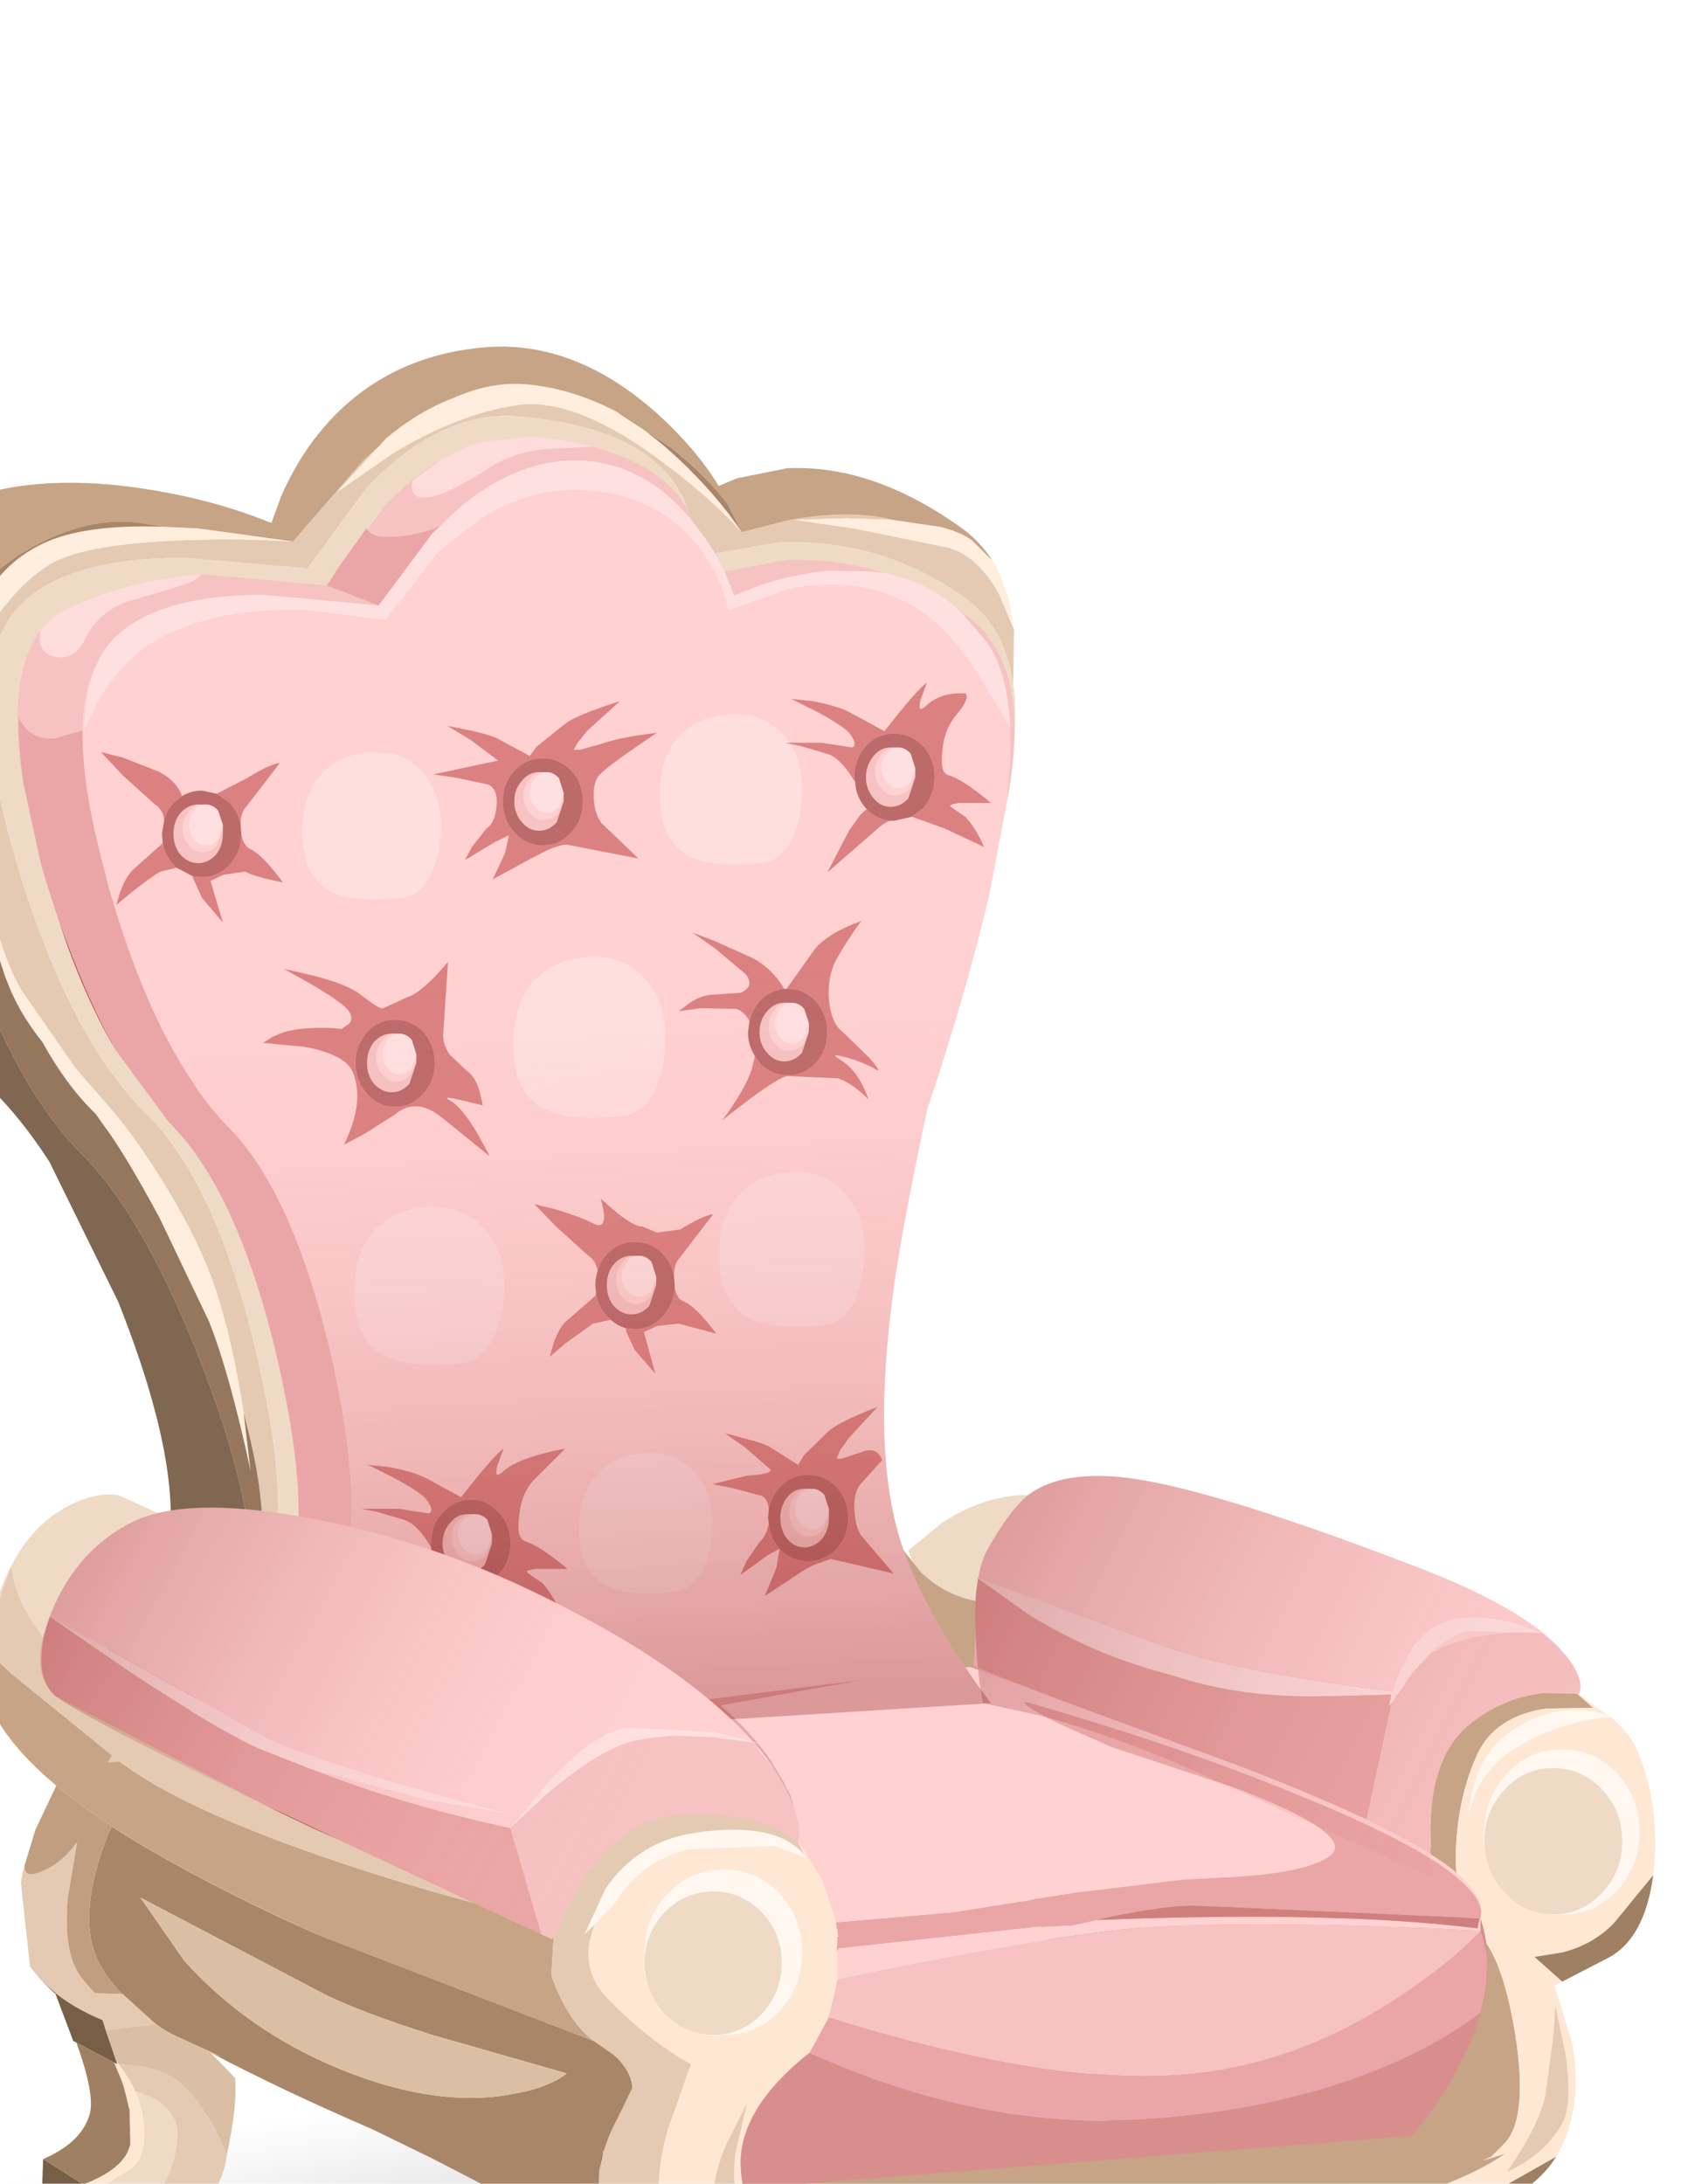 <?xml version="1.0" encoding="UTF-8" standalone="no"?>
<svg xmlns:xlink="http://www.w3.org/1999/xlink" height="141.55px" width="109.0px" xmlns="http://www.w3.org/2000/svg">
  <g transform="matrix(1.0, 0.0, 0.0, 1.0, 0.0, 0.0)">
    <use height="31.25" transform="matrix(1.0, 0.0, 0.0, 1.0, -15.0, 133.5)" width="128.7" xlink:href="#shape0"/>
    <use height="140.15" transform="matrix(1.0, 0.0, 0.0, 1.0, -9.8, 22.45)" width="117.15" xlink:href="#sprite0"/>
    <use height="113.6" transform="matrix(1.0, 0.0, 0.0, 1.0, 1.15, 28.25)" width="101.35" xlink:href="#sprite1"/>
    <use height="0.0" id="price_tag_pt" transform="matrix(1.0, 0.0, 0.0, 1.0, 72.65, 158.7)" width="0.0" xlink:href="#sprite2"/>
  </g>
  <defs>
    <g id="shape0" transform="matrix(1.0, 0.0, 0.0, 1.0, 15.0, -133.5)">
      <path d="M-15.0 149.3 L-15.0 149.15 Q-15.0 142.65 3.85 138.1 22.65 133.5 49.3 133.5 75.95 133.5 94.85 138.1 113.7 142.65 113.7 149.15 113.7 155.6 94.85 160.2 75.95 164.75 49.3 164.75 25.9 164.75 8.0 161.1 -9.7 157.5 -13.9 152.0 -14.05 150.55 -15.0 149.3" fill="url(#gradient0)" fill-rule="evenodd" stroke="none"/>
    </g>
    <radialGradient cx="0" cy="0" gradientTransform="matrix(-0.072, 0.0, 0.0, -0.017, 49.3, 149.15)" gradientUnits="userSpaceOnUse" id="gradient0" r="819.2" spreadMethod="pad">
      <stop offset="0.0" stop-color="#000000" stop-opacity="0.22"/>
      <stop offset="1.0" stop-color="#000000" stop-opacity="0.0"/>
    </radialGradient>
    <g id="sprite0" transform="matrix(1.0, 0.0, 0.0, 1.0, 0.0, 0.0)">
      <use height="140.15" transform="matrix(1.0, 0.0, 0.0, 1.0, 0.0, 0.0)" width="117.15" xlink:href="#shape1"/>
    </g>
    <g id="shape1" transform="matrix(1.0, 0.0, 0.0, 1.0, 0.0, 0.0)">
      <path d="M68.95 78.75 L68.7 78.05 70.9 76.25 Q73.65 74.45 76.5 74.45 L82.15 74.95 88.6 76.55 Q94.2 78.05 103.7 82.65 L108.55 85.15 92.75 83.55 73.2 81.35 Q71.15 81.0 69.55 79.5 L68.95 78.75 M107.5 129.3 Q108.55 129.95 110.85 129.8 L108.8 130.35 Q106.6 130.7 105.9 129.65 105.2 128.6 105.8 126.0 L106.5 123.65 106.45 126.0 Q106.5 128.5 107.1 129.05 L107.5 129.3 M9.25 82.55 Q10.5 77.5 13.65 75.5 15.65 74.25 17.45 74.45 L37.95 83.85 Q49.1 89.15 55.05 92.5 L42.15 93.9 37.8 94.0 Q30.45 93.9 24.9 91.8 18.45 89.35 14.75 86.0 L12.7 83.8 Q10.7 81.2 10.55 79.05 L10.45 79.25 9.3 82.55 9.25 82.55 M110.8 101.65 L110.5 101.65 Q108.65 101.65 107.35 100.25 106.05 98.85 106.05 96.9 L106.05 96.6 Q106.15 94.85 107.35 93.55 108.65 92.15 110.5 92.15 112.35 92.15 113.7 93.55 115.0 94.95 115.0 96.9 115.0 98.85 113.7 100.25 112.45 101.55 110.8 101.65 M51.6 104.45 Q51.7 102.75 52.9 101.5 54.2 100.15 56.05 100.15 57.9 100.15 59.2 101.5 60.5 102.85 60.5 104.8 60.5 106.7 59.2 108.1 58.0 109.35 56.4 109.45 L56.05 109.45 Q54.2 109.45 52.9 108.1 51.6 106.7 51.6 104.8 L51.6 104.45 M51.5 138.15 L51.5 136.55 Q52.95 136.1 53.7 135.5 55.05 134.85 55.2 133.85 55.55 132.0 54.7 130.05 L55.8 130.45 Q57.45 131.4 57.45 132.8 57.45 134.45 56.55 136.15 55.7 137.8 54.75 138.05 L51.55 138.95 51.5 138.95 51.5 138.15 M18.55 113.1 L19.65 113.5 Q21.3 114.45 21.3 115.85 21.3 117.5 20.4 119.2 19.55 120.85 18.6 121.1 L15.4 122.0 15.3 122.0 15.3 120.5 15.3 119.6 Q16.75 119.2 17.45 118.6 18.9 117.95 19.05 116.9 19.4 115.05 18.55 113.1" fill="#efdac6" fill-rule="evenodd" stroke="none"/>
      <path d="M108.55 85.15 L109.8 85.25 111.8 87.1 113.1 88.25 110.05 88.3 Q106.75 88.8 105.6 91.25 104.25 94.2 104.2 97.85 104.2 101.55 105.6 102.85 107.2 104.25 108.05 109.4 108.9 114.75 107.4 116.45 L106.95 116.9 106.5 117.35 105.95 117.6 107.4 117.15 Q105.9 118.25 102.75 119.45 96.45 121.85 88.15 122.4 81.95 122.8 69.6 122.1 L58.55 121.35 62.15 121.5 Q58.95 121.25 58.55 120.65 57.85 119.55 57.85 118.1 L60.85 117.35 Q70.1 115.55 79.2 115.55 L81.85 115.55 97.05 115.55 73.95 92.95 67.6 86.75 68.4 78.05 68.95 78.75 69.55 79.5 Q71.15 81.0 73.2 81.35 L92.75 83.55 108.55 85.15 M13.45 93.3 Q8.8 89.4 8.7 86.0 L8.75 85.4 8.75 85.25 8.8 85.15 8.8 85.0 8.9 84.5 10.5 86.0 17.45 91.65 Q22.7 95.7 37.8 100.15 L45.75 102.35 45.55 105.6 Q46.6 108.55 48.3 109.85 L30.5 103.0 27.4 101.55 Q18.1 97.15 13.45 93.3" fill="#c6a485" fill-rule="evenodd" stroke="none"/>
      <path d="M111.8 87.1 L114.2 88.85 114.25 88.85 Q115.55 90.0 115.95 90.95 117.45 94.55 117.05 98.7 L117.0 99.1 114.5 102.15 Q113.2 103.55 111.15 104.1 L109.3 104.4 111.1 106.0 110.6 106.25 111.75 110.0 Q112.5 114.35 110.7 117.35 L107.35 119.25 107.35 119.2 97.8 121.25 97.8 121.85 95.35 122.15 95.35 123.75 95.45 123.75 Q95.8 123.25 96.5 123.1 95.55 123.35 94.7 125.4 94.0 127.0 92.75 128.1 L88.65 128.3 84.0 128.45 Q81.95 128.25 79.75 127.25 L75.0 124.85 Q71.8 123.2 67.3 123.5 L65.7 123.75 58.85 125.5 58.1 125.45 55.95 124.9 Q54.6 124.4 53.95 123.4 L53.3 122.35 53.2 122.25 Q51.9 120.1 53.05 115.75 L54.6 111.35 Q51.9 109.85 49.25 107.15 47.3 105.2 48.3 102.45 L48.4 102.25 49.75 100.8 Q51.4 98.15 54.5 97.4 L60.05 97.2 62.0 97.95 62.0 97.9 61.55 96.95 Q64.45 100.6 64.2 105.15 63.95 109.8 60.65 112.25 58.85 113.55 58.15 116.2 57.85 117.2 57.85 118.1 57.85 119.55 58.55 120.65 58.95 121.25 62.15 121.5 L58.55 121.35 69.6 122.1 Q81.95 122.8 88.15 122.4 96.45 121.85 102.75 119.45 105.9 118.25 107.4 117.15 L105.95 117.6 106.5 117.35 106.95 116.9 107.4 116.45 Q108.9 114.75 108.05 109.4 107.2 104.25 105.6 102.85 104.2 101.55 104.2 97.85 104.25 94.2 105.6 91.25 106.75 88.8 110.05 88.3 L113.1 88.25 111.8 87.1 M110.8 101.65 L111.1 101.65 Q113.15 101.65 114.65 100.1 116.1 98.5 116.1 96.3 116.1 94.1 114.65 92.5 113.15 90.95 111.1 90.95 109.0 90.95 107.55 92.5 106.05 94.1 106.05 96.3 L106.05 96.6 106.05 96.9 Q106.05 98.85 107.35 100.25 108.65 101.65 110.5 101.65 L110.8 101.65 M105.05 95.3 L105.1 94.95 Q105.7 92.2 108.4 90.65 111.1 89.1 114.2 88.85 113.4 88.45 112.25 88.4 109.75 88.3 107.5 90.0 105.55 91.45 105.1 94.6 L105.05 95.3 M58.55 121.35 Q57.05 120.4 57.5 117.05 L58.25 113.85 56.8 116.75 Q55.55 119.95 56.4 121.5 57.7 123.75 61.0 123.4 62.65 123.25 64.05 122.6 60.9 122.85 58.55 121.35 M56.4 109.45 L56.75 109.45 Q58.85 109.45 60.35 107.9 61.8 106.3 61.8 104.1 61.8 101.9 60.35 100.3 58.85 98.75 56.75 98.75 54.6 98.75 53.1 100.3 51.6 101.9 51.6 104.1 L51.6 104.45 51.6 104.8 Q51.6 106.7 52.9 108.1 54.2 109.45 56.05 109.45 L56.4 109.45 M54.3 131.0 L53.95 129.7 53.85 129.4 53.35 128.2 53.55 128.3 53.5 128.05 53.65 128.3 54.4 129.4 54.7 130.05 Q55.55 132.0 55.2 133.85 55.05 134.85 53.7 135.5 52.95 136.1 51.5 136.55 L51.5 138.15 51.35 136.1 Q53.95 135.1 54.35 133.65 L54.4 133.4 54.35 131.45 54.35 131.3 54.3 131.0 M78.6 123.8 L80.05 124.75 Q81.8 125.85 83.55 126.5 85.5 127.2 88.6 127.3 L92.55 126.95 Q93.9 126.5 94.55 122.75 L89.75 123.5 82.9 123.75 78.6 123.8 M17.35 111.2 L17.5 111.35 18.25 112.45 18.55 113.1 Q19.4 115.05 19.05 116.9 18.9 117.95 17.45 118.6 16.75 119.2 15.3 119.6 L15.3 120.5 15.2 119.15 Q17.8 118.15 18.2 116.7 L18.25 116.6 18.25 116.45 18.2 114.45 18.2 114.4 18.2 114.3 18.15 114.15 18.0 113.5 17.8 112.75 17.7 112.45 17.2 111.25 17.4 111.35 17.35 111.2 M111.3 110.6 L110.65 107.55 110.5 109.7 110.0 113.4 Q109.55 115.4 107.5 118.35 110.0 117.2 111.1 115.2 111.8 113.9 111.3 110.6" fill="#ffe8d3" fill-rule="evenodd" stroke="none"/>
      <path d="M106.05 96.6 L106.05 96.3 Q106.05 94.1 107.55 92.5 109.0 90.95 111.1 90.95 113.15 90.95 114.65 92.5 116.1 94.1 116.1 96.3 116.1 98.5 114.65 100.1 113.15 101.65 111.1 101.65 L110.8 101.65 Q112.45 101.55 113.7 100.25 115.0 98.85 115.0 96.9 115.0 94.95 113.7 93.55 112.35 92.15 110.5 92.15 108.65 92.15 107.35 93.55 106.15 94.85 106.05 96.6 M105.05 95.3 L105.1 94.6 Q105.55 91.45 107.5 90.0 109.75 88.3 112.25 88.4 113.4 88.45 114.2 88.85 111.1 89.1 108.4 90.65 105.7 92.2 105.1 94.95 L105.05 95.3 M48.4 102.25 L47.7 102.95 49.05 100.0 Q51.15 96.9 54.9 96.35 58.65 95.8 60.7 96.8 61.7 97.35 62.0 97.9 L62.0 97.95 60.05 97.2 54.5 97.4 Q51.4 98.15 49.75 100.8 L48.4 102.25 M56.4 109.45 Q58.0 109.35 59.2 108.1 60.5 106.7 60.5 104.8 60.5 102.85 59.2 101.5 57.9 100.15 56.05 100.15 54.2 100.15 52.9 101.5 51.7 102.75 51.6 104.45 L51.6 104.1 Q51.6 101.9 53.1 100.3 54.6 98.75 56.75 98.75 58.85 98.75 60.35 100.3 61.8 101.9 61.8 104.1 61.8 106.3 60.35 107.9 58.85 109.45 56.75 109.45 L56.4 109.45" fill="#fff7f0" fill-rule="evenodd" stroke="none"/>
      <path d="M107.1 120.45 L107.3 120.35 106.9 122.85 Q106.6 125.85 107.1 128.45 L107.5 129.3 107.1 129.05 Q106.5 128.5 106.45 126.0 L106.5 123.65 105.8 126.0 Q105.2 128.6 105.9 129.65 106.6 130.7 108.8 130.35 L110.85 129.8 109.25 134.3 105.3 134.85 Q109.3 134.15 109.55 133.3 L106.2 133.2 Q105.05 133.1 104.15 131.25 103.35 129.6 103.35 127.95 103.3 126.65 104.25 125.3 L105.15 124.15 107.05 120.45 107.1 120.45 M60.65 134.2 Q60.45 136.1 58.75 138.05 L57.05 139.6 51.65 140.15 51.55 138.95 54.75 138.05 Q55.7 137.8 56.55 136.15 57.45 134.45 57.45 132.8 57.45 131.4 55.8 130.45 L54.7 130.05 54.4 129.4 53.65 128.3 55.15 128.45 Q56.9 128.75 57.9 129.8 59.55 131.45 60.65 134.2 M49.5 123.65 L49.6 123.65 49.5 123.5 48.85 121.85 48.6 119.95 48.65 118.25 48.9 117.1 48.9 116.95 48.95 117.0 Q49.25 115.95 49.9 114.75 L50.8 112.9 Q50.75 111.8 49.6 110.75 L48.3 109.85 Q46.6 108.55 45.55 105.6 L45.75 102.35 37.8 100.15 Q22.7 95.7 17.45 91.65 L10.5 86.0 8.9 84.5 8.8 85.0 9.0 83.7 9.25 82.55 9.3 82.55 10.45 79.25 10.55 79.05 Q10.7 81.2 12.7 83.8 L14.75 86.0 Q18.45 89.35 24.9 91.8 30.45 93.9 37.8 94.0 L42.15 93.9 55.05 92.5 55.75 92.4 Q60.65 95.4 61.55 96.95 L62.0 97.9 Q61.7 97.35 60.7 96.8 58.65 95.8 54.9 96.35 51.15 96.9 49.05 100.0 L47.7 102.95 48.4 102.25 48.3 102.45 Q47.3 105.2 49.25 107.15 51.9 109.85 54.6 111.35 L53.05 115.75 Q51.9 120.1 53.2 122.25 L53.3 122.35 53.95 123.4 Q54.6 124.4 55.95 124.9 L58.1 125.45 54.1 125.95 Q55.25 126.55 55.6 127.45 54.15 127.15 53.0 126.6 51.55 125.95 50.55 124.9 L49.65 123.75 49.5 123.65 M24.5 117.25 Q24.3 119.15 22.6 121.1 L20.9 122.65 15.5 123.2 15.4 122.0 18.6 121.1 Q19.55 120.85 20.4 119.2 21.3 117.5 21.3 115.85 21.3 114.45 19.65 113.5 L18.55 113.1 18.25 112.45 17.5 111.35 18.95 111.5 Q20.75 111.8 21.8 112.85 23.4 114.5 24.5 117.25 M12.5 105.95 L11.75 105.05 11.15 99.55 11.4 98.35 11.4 98.45 Q11.35 99.2 12.1 99.0 13.65 98.55 14.8 96.95 L14.2 100.55 Q13.85 104.4 15.25 105.95 L15.95 106.75 17.7 106.8 17.75 106.8 19.9 108.75 16.65 109.15 16.45 108.5 Q14.65 107.75 13.4 106.75 L12.5 105.95 M58.55 121.35 Q60.9 122.85 64.05 122.6 62.65 123.25 61.0 123.4 57.7 123.75 56.4 121.5 55.55 119.95 56.8 116.75 L58.25 113.85 57.5 117.05 Q57.05 120.4 58.55 121.35 M78.6 123.8 L82.9 123.75 89.75 123.5 94.55 122.75 Q93.9 126.5 92.55 126.95 L88.6 127.3 Q85.5 127.2 83.55 126.5 81.8 125.85 80.05 124.75 L78.6 123.8 M111.3 110.6 Q111.8 113.9 111.1 115.2 110.0 117.2 107.5 118.35 109.55 115.4 110.0 113.4 L110.5 109.7 110.65 107.55 111.3 110.6" fill="#e4cab2" fill-rule="evenodd" stroke="none"/>
      <path d="M49.5 123.5 L37.8 117.45 33.9 115.55 Q28.2 113.1 23.45 110.6 L24.2 110.9 21.25 109.55 Q20.5 109.2 19.9 108.75 L17.75 106.8 17.7 106.8 Q16.7 105.75 16.2 104.75 14.7 101.75 16.85 96.35 L17.05 95.95 Q21.4 98.75 27.95 101.85 L30.5 103.0 48.3 109.85 49.6 110.75 Q50.75 111.8 50.8 112.9 L49.9 114.75 Q49.25 115.95 48.95 117.0 L48.9 116.95 48.9 117.1 48.8 117.4 48.65 118.25 48.6 119.95 48.85 121.85 49.5 123.5 M81.85 115.55 L73.95 92.95 97.05 115.55 81.85 115.55 M46.55 111.95 L37.8 109.45 Q33.25 108.0 30.9 106.85 L18.9 100.55 21.75 104.65 Q25.85 109.2 31.8 111.65 34.95 112.95 37.8 113.35 40.55 113.75 42.95 113.3 45.35 112.9 46.55 111.95" fill="#a98667" fill-rule="evenodd" stroke="none"/>
      <path d="M11.4 98.45 L12.1 96.15 13.45 93.3 Q18.1 97.15 27.4 101.55 L30.5 103.0 27.95 101.85 Q21.4 98.75 17.05 95.95 L16.85 96.35 Q14.7 101.75 16.2 104.75 16.7 105.75 17.7 106.8 L15.95 106.75 15.25 105.95 Q13.85 104.4 14.2 100.55 L14.8 96.95 Q13.65 98.55 12.1 99.0 11.35 99.2 11.4 98.45" fill="#c19e80" fill-rule="evenodd" stroke="none"/>
      <path d="M13.4 106.8 L12.5 105.95 13.4 106.75 13.4 106.8 M48.9 117.1 L48.65 118.25 48.8 117.4 48.9 117.1" fill="#2b2b2b" fill-rule="evenodd" stroke="none"/>
      <path d="M105.3 134.85 L103.95 135.0 103.5 134.8 102.55 134.0 Q101.05 132.45 100.65 129.65 L100.35 124.8 105.65 122.9 107.3 119.9 107.1 120.3 107.05 120.45 105.15 124.15 104.25 125.3 Q103.3 126.65 103.35 127.95 103.35 129.6 104.15 131.25 105.05 133.1 106.2 133.2 L109.55 133.3 Q109.3 134.15 105.3 134.85 M92.75 128.1 L93.25 128.05 92.55 128.25 86.5 130.3 86.4 130.3 86.3 130.35 85.55 130.55 82.7 130.9 84.8 129.95 79.05 129.05 Q77.4 128.8 74.4 126.7 71.1 124.4 70.25 124.1 69.0 123.7 65.95 124.65 L60.75 126.2 60.9 127.25 61.2 129.2 Q61.35 131.0 60.65 134.2 59.55 131.45 57.9 129.8 56.9 128.75 55.15 128.45 L53.65 128.3 53.5 128.05 53.0 126.6 Q54.15 127.15 55.6 127.45 55.25 126.55 54.1 125.95 L58.1 125.45 58.85 125.5 65.7 123.75 67.3 123.5 Q71.8 123.2 75.0 124.85 L79.75 127.25 Q81.95 128.25 84.0 128.45 L88.65 128.3 92.75 128.1 M23.45 110.6 L25.05 112.25 Q25.2 114.05 24.5 117.25 23.4 114.5 21.8 112.85 20.75 111.8 18.95 111.5 L17.5 111.35 17.35 111.2 16.65 109.15 19.9 108.75 Q20.5 109.2 21.25 109.55 L24.2 110.9 23.45 110.6 M46.55 111.95 Q45.35 112.9 42.95 113.3 40.55 113.75 37.8 113.35 34.95 112.95 31.8 111.65 25.85 109.2 21.75 104.65 L18.9 100.55 30.9 106.85 Q33.25 108.0 37.8 109.45 L46.55 111.95" fill="#dabfa5" fill-rule="evenodd" stroke="none"/>
      <path d="M53.85 129.4 L53.95 129.7 54.3 131.0 53.85 129.4 M17.7 112.45 L17.8 112.75 18.0 113.5 17.7 112.45 M18.2 114.3 L18.2 114.4 18.2 114.45 18.2 114.3" fill="#353535" fill-rule="evenodd" stroke="none"/>
      <path d="M103.5 134.8 L99.3 132.8 Q98.15 129.95 97.8 126.8 97.6 124.95 97.7 122.9 L97.8 121.85 97.8 121.25 107.35 119.2 107.35 119.25 107.2 119.95 100.35 121.1 100.2 124.85 100.35 124.8 100.65 129.65 Q101.05 132.45 102.55 134.0 L103.5 134.8 M51.65 140.15 L48.6 138.35 48.8 134.45 51.35 136.1 51.5 138.15 51.5 138.95 51.55 138.95 51.65 140.15 M50.9 126.9 L50.7 126.8 49.5 123.65 49.65 123.75 50.55 124.9 Q51.55 125.95 53.0 126.6 L53.5 128.05 53.55 128.3 53.35 128.2 50.9 126.9 M15.5 123.2 L12.45 121.4 12.6 117.5 15.2 119.15 15.3 120.5 15.3 122.0 15.4 122.0 15.5 123.2 M14.75 109.95 L14.55 109.85 13.4 106.8 13.4 106.75 Q14.65 107.75 16.45 108.5 L16.65 109.15 17.35 111.2 17.4 111.35 17.2 111.25 14.75 109.95" fill="#775e46" fill-rule="evenodd" stroke="none"/>
      <path d="M117.0 99.1 Q116.45 103.2 114.1 104.45 L111.1 106.0 109.3 104.4 111.15 104.1 Q113.2 103.55 114.5 102.15 L117.0 99.1 M110.7 117.35 Q109.65 119.1 107.1 120.4 L107.1 120.3 107.3 119.9 105.65 122.9 100.35 124.8 100.2 124.85 100.35 121.1 107.2 119.95 107.35 119.25 110.7 117.35 M97.7 122.9 L96.65 123.05 96.5 123.1 Q95.8 123.25 95.45 123.75 L95.35 123.75 95.35 122.15 97.8 121.85 97.7 122.9 M48.8 134.45 Q51.15 133.4 51.75 131.6 52.15 130.35 50.9 126.9 L53.35 128.2 53.85 129.4 54.3 131.0 54.3 131.15 54.35 131.3 54.35 131.45 54.35 131.6 54.4 133.35 54.4 133.4 54.35 133.65 Q53.95 135.1 51.35 136.1 L48.8 134.45 M12.6 117.5 Q15.05 116.45 15.6 114.65 16.0 113.4 14.75 109.95 L17.2 111.25 17.7 112.45 18.0 113.5 18.15 114.15 18.2 114.3 18.2 114.45 18.2 114.65 18.25 116.4 18.25 116.45 18.25 116.6 18.2 116.7 Q17.8 118.15 15.2 119.15 L12.6 117.5" fill="#a08062" fill-rule="evenodd" stroke="none"/>
      <path d="M54.3 131.0 L54.35 131.3 54.3 131.15 54.3 131.0 M54.35 131.45 L54.4 133.4 54.4 133.35 54.35 131.6 54.35 131.45 M18.2 114.45 L18.25 116.45 18.25 116.4 18.2 114.65 18.2 114.45" fill="#3f3f3f" fill-rule="evenodd" stroke="none"/>
      <path d="M92.55 128.25 L91.2 129.05 Q89.45 129.9 86.5 130.3 L92.55 128.25 M82.7 130.9 L82.5 130.9 80.95 130.9 80.65 130.85 Q75.1 130.4 71.75 126.65 70.15 124.9 65.8 125.85 L60.9 127.25 60.75 126.2 65.95 124.65 Q69.0 123.7 70.25 124.1 71.1 124.4 74.4 126.7 77.4 128.8 79.05 129.05 L84.8 129.95 82.7 130.9" fill="#bea084" fill-rule="evenodd" stroke="none"/>
      <path d="M107.1 120.4 L107.1 120.45 107.05 120.45 107.1 120.3 107.1 120.4" fill="#1e1e1e" fill-rule="evenodd" stroke="none"/>
      <path d="M57.9 12.05 L61.0 11.25 Q64.65 10.6 67.25 11.15 L67.7 11.25 64.7 11.15 61.35 11.25 65.15 11.8 71.3 13.05 Q73.25 13.6 74.6 16.1 L75.55 18.35 75.55 18.45 75.5 21.9 Q74.95 18.25 72.55 16.45 67.2 12.5 60.4 12.7 L54.65 13.7 Q55.1 11.7 53.95 9.55 51.6 5.25 43.45 4.55 38.4 4.1 33.55 9.2 L29.75 14.4 21.7 13.7 Q13.1 13.75 10.45 17.6 7.45 22.0 10.95 33.7 14.3 44.85 19.3 49.75 23.85 54.25 26.45 65.35 28.95 76.1 26.95 80.35 L21.6 91.4 16.8 91.8 18.2 89.1 21.7 89.4 25.75 81.15 26.15 80.25 Q27.7 76.9 25.6 69.15 24.9 64.55 23.8 61.2 22.75 58.05 20.45 54.3 18.7 51.45 17.05 49.5 L14.7 46.8 11.3 41.9 Q10.05 40.05 8.9 35.1 L8.0 30.5 8.65 34.95 Q6.5 27.15 7.3 21.55 L8.8 18.7 Q10.75 15.55 13.0 14.15 15.25 12.75 22.25 12.55 25.75 12.45 28.8 12.65 L33.4 7.35 34.4 6.45 31.65 9.45 35.25 6.95 Q39.55 4.35 43.35 3.8 47.15 3.25 52.9 7.6 55.8 9.75 57.9 12.05" fill="#e4cab2" fill-rule="evenodd" stroke="none"/>
      <path d="M67.7 11.25 L70.75 11.7 Q72.15 12.05 72.85 12.6 L74.15 13.9 74.3 14.1 74.45 14.35 75.2 16.3 75.55 18.35 74.6 16.1 Q73.25 13.6 71.3 13.05 L65.15 11.8 61.35 11.25 64.7 11.15 67.7 11.25 M20.5 11.7 L22.65 11.8 28.8 12.65 Q25.75 12.45 22.25 12.55 15.25 12.75 13.0 14.15 10.75 15.55 8.8 18.7 L7.3 21.55 Q7.3 20.0 8.0 18.1 9.3 14.35 12.55 12.8 15.25 11.5 20.5 11.7 M34.4 6.45 L34.85 5.95 Q36.95 4.2 39.2 3.35 41.55 2.3 43.8 2.45 46.85 2.7 49.8 4.25 51.75 5.4 53.75 7.25 56.3 9.65 57.9 12.05 55.8 9.75 52.9 7.6 47.15 3.25 43.35 3.8 39.55 4.35 35.25 6.95 L31.65 9.45 34.4 6.45 M8.65 34.95 L8.0 30.5 8.9 35.1 Q10.05 40.05 11.3 41.9 L14.7 46.8 17.05 49.5 Q18.7 51.45 20.45 54.3 22.75 58.05 23.8 61.2 24.9 64.55 25.6 69.15 L26.05 72.9 Q24.7 66.6 23.35 63.2 L20.15 56.5 Q17.85 52.25 16.6 50.6 L16.0 49.75 15.75 49.5 Q14.05 47.8 12.55 45.1 11.4 43.65 10.75 42.3 9.6 40.0 8.75 35.3 L8.65 34.95" fill="#ffeddd" fill-rule="evenodd" stroke="none"/>
      <path d="M67.7 11.25 L67.25 11.15 Q64.65 10.6 61.0 11.25 L57.9 12.05 57.0 10.25 Q55.65 8.45 53.35 6.6 L49.8 4.25 Q46.85 2.7 43.8 2.45 41.55 2.3 39.2 3.35 36.95 4.2 34.85 5.95 L34.4 6.45 33.4 7.35 28.8 12.65 22.65 11.8 20.5 11.7 18.9 11.45 Q15.05 10.9 10.75 13.7 6.45 17.0 4.8 17.75 2.1 19.0 0.85 16.05 L1.0 15.7 1.65 14.45 Q6.35 7.9 17.35 9.0 22.85 9.6 27.4 11.45 L28.0 9.8 Q28.85 7.8 30.15 6.05 34.3 0.6 41.4 0.05 47.1 -0.35 52.35 4.3 54.95 6.65 56.4 9.05 L57.6 8.55 60.85 7.9 Q66.45 7.65 72.25 11.85 73.4 12.7 74.15 13.9 L72.85 12.6 Q72.15 12.05 70.75 11.7 L67.7 11.25" fill="#c6a485" fill-rule="evenodd" stroke="none"/>
      <path d="M21.6 91.4 L26.95 80.35 Q28.95 76.1 26.45 65.35 23.85 54.25 19.3 49.75 14.3 44.85 10.95 33.7 7.45 22.0 10.45 17.6 13.1 13.75 21.7 13.7 L29.75 14.4 33.55 9.2 Q38.4 4.1 43.45 4.55 51.6 5.25 53.95 9.55 55.1 11.7 54.65 13.7 L60.4 12.7 Q67.2 12.5 72.55 16.45 74.95 18.25 75.5 21.9 76.1 26.3 73.9 33.4 71.85 40.15 68.1 48.65 67.15 52.8 66.7 62.7 66.25 73.35 67.2 76.7 68.05 79.7 70.5 83.9 L72.75 87.45 21.4 91.8 21.6 91.4" fill="#efdac6" fill-rule="evenodd" stroke="none"/>
      <path d="M0.85 16.05 Q2.1 19.0 4.8 17.75 6.45 17.0 10.75 13.7 15.05 10.9 18.9 11.45 L20.5 11.7 Q15.25 11.5 12.55 12.8 9.3 14.35 8.0 18.1 7.3 20.0 7.3 21.55 L5.9 21.95 Q4.4 22.4 2.45 21.95 0.75 21.6 0.25 20.8 0.1 18.0 0.85 16.05 M49.8 4.25 L53.35 6.6 Q55.65 8.45 57.0 10.25 L57.9 12.05 Q56.3 9.65 53.75 7.25 51.75 5.4 49.8 4.25" fill="#a98667" fill-rule="evenodd" stroke="none"/>
      <path d="M7.3 21.55 Q6.5 27.15 8.65 34.95 L8.75 35.3 Q9.6 40.0 10.75 42.3 11.4 43.65 12.55 45.1 14.05 47.8 15.75 49.5 L16.0 49.75 16.6 50.6 Q17.85 52.25 20.15 56.5 L23.35 63.2 Q24.7 66.6 26.05 72.9 L25.6 69.15 Q27.7 76.9 26.15 80.25 L25.75 81.15 26.1 80.3 Q26.35 74.8 22.7 65.55 19.05 56.25 15.0 52.25 11.25 48.5 8.0 40.1 4.65 31.25 5.1 25.2 L3.1 26.1 Q2.3 26.4 1.55 25.85 L0.1 24.6 0.05 20.45 0.25 20.8 Q0.75 21.6 2.45 21.95 4.4 22.4 5.9 21.95 L7.3 21.55" fill="#95775e" fill-rule="evenodd" stroke="none"/>
      <path d="M25.75 81.15 L21.7 89.4 18.2 89.1 17.55 89.0 Q14.45 88.55 15.0 86.3 L16.55 84.65 Q19.25 81.7 20.25 79.55 L20.8 77.9 20.75 77.7 Q21.5 72.25 17.65 62.4 L17.45 61.9 13.0 52.85 Q11.15 50.0 9.15 48.05 L4.65 41.25 3.5 38.55 3.3 38.0 2.9 36.9 2.15 34.7 0.5 27.8 0.1 24.6 1.55 25.85 Q2.3 26.4 3.1 26.1 L5.1 25.2 Q4.65 31.25 8.0 40.1 11.25 48.5 15.0 52.25 19.05 56.25 22.7 65.55 26.35 74.8 26.1 80.3 L25.75 81.15" fill="#806751" fill-rule="evenodd" stroke="none"/>
      <path d="M2.9 36.9 L3.3 38.0 3.5 38.55 2.9 36.9" fill="#2b2b2b" fill-rule="evenodd" stroke="none"/>
    </g>
    <g id="sprite1" transform="matrix(1.0, 0.0, 0.0, 1.0, -16.15, -5.8)">
      <use height="113.6" transform="matrix(1.0, 0.0, 0.0, 1.0, 16.15, 5.8)" width="101.35" xlink:href="#shape2"/>
    </g>
    <g id="shape2" transform="matrix(1.0, 0.0, 0.0, 1.0, -16.15, -5.8)">
      <path d="M105.2 88.0 L105.55 87.55 105.45 87.55 105.75 87.25 106.6 85.95 106.7 85.85 107.7 84.8 108.45 84.35 Q111.5 83.1 115.0 83.4 L116.0 84.25 116.65 85.0 Q117.75 86.45 117.4 87.35 L115.1 87.3 Q112.35 87.6 110.15 89.45 108.35 91.0 107.9 94.1 107.7 95.55 107.8 97.3 L107.75 97.35 Q107.8 98.4 108.0 99.35 L92.7 92.45 Q87.15 90.0 82.4 88.75 L78.75 87.95 78.4 85.65 103.6 95.45 105.2 88.0" fill="#f6c2c2" fill-rule="evenodd" stroke="none"/>
      <path d="M105.2 88.0 L105.05 88.2 105.2 87.4 101.6 87.5 101.2 87.5 100.9 87.5 Q95.5 87.65 91.0 86.15 86.05 84.9 81.75 82.25 L78.45 79.9 78.4 79.85 78.45 79.85 90.2 84.15 Q94.7 85.85 105.0 87.15 L105.3 87.2 105.3 87.1 105.6 86.2 Q106.45 84.0 108.0 83.0 109.55 82.05 112.4 82.6 113.75 82.9 114.9 83.4 L110.25 83.25 Q109.0 83.55 107.7 84.8 L106.7 85.85 106.6 85.95 105.75 87.25 105.45 87.55 105.55 87.55 105.2 88.0" fill="#ffe0e0" fill-rule="evenodd" stroke="none"/>
      <path d="M107.7 84.8 Q109.0 83.55 110.25 83.25 L114.9 83.4 Q113.75 82.9 112.4 82.6 109.55 82.05 108.0 83.0 106.45 84.0 105.6 86.2 L105.3 87.1 105.3 87.2 105.0 87.15 Q94.7 85.85 90.2 84.15 L78.45 79.85 Q78.6 78.8 79.0 78.05 80.5 75.35 81.75 74.4 83.6 73.05 87.05 73.25 92.45 73.55 107.2 79.25 113.5 81.7 116.0 84.25 L115.0 83.4 Q111.5 83.1 108.45 84.35 L107.7 84.8" fill="#ffd1d1" fill-rule="evenodd" stroke="none"/>
      <path d="M78.4 79.85 L78.45 79.9 81.75 82.25 Q86.05 84.9 91.0 86.15 95.5 87.65 100.9 87.5 L101.2 87.5 101.6 87.5 105.2 87.4 105.05 88.2 105.2 88.0 103.6 95.45 78.4 85.65 78.15 85.55 78.25 83.3 Q78.15 81.4 78.4 80.05 L78.4 79.85" fill="#eaa6a6" fill-rule="evenodd" stroke="none"/>
      <path d="M80.5 24.7 Q80.35 21.15 79.0 19.2 L77.3 17.2 77.8 17.55 Q82.1 20.75 80.2 30.0 80.6 27.0 80.5 24.7 M72.35 14.7 L71.55 14.6 69.1 14.55 68.7 14.55 Q66.6 14.75 64.4 15.45 L62.6 16.15 62.0 14.6 66.0 13.85 Q69.35 13.75 72.35 14.7 M60.1 11.6 Q56.85 7.4 52.25 7.4 49.2 7.4 46.2 9.4 44.85 10.3 43.55 11.65 42.15 12.25 40.5 12.35 L40.0 12.35 Q39.15 12.35 38.85 11.9 L39.9 10.4 Q41.75 8.45 43.6 7.35 L41.75 8.7 Q41.45 10.2 43.35 9.65 44.25 9.4 46.2 8.2 L46.6 7.95 Q48.35 6.8 50.55 6.65 L53.4 6.5 Q58.05 7.7 59.7 10.75 L60.1 11.6 M39.55 16.8 L32.05 16.1 Q24.1 16.15 21.65 19.85 L21.4 20.35 Q20.4 22.1 20.35 24.9 L18.6 25.4 Q16.95 25.6 16.2 24.05 16.2 26.05 16.5 28.25 15.45 21.7 17.45 18.65 L18.35 17.6 17.65 18.4 Q17.3 19.95 18.75 20.15 19.9 20.3 20.55 18.9 21.4 17.2 23.25 16.55 L26.45 15.6 Q27.9 15.15 28.0 14.8 L28.35 14.8 36.2 15.5 39.55 16.8" fill="#f6c2c2" fill-rule="evenodd" stroke="none"/>
      <path d="M80.5 24.7 L78.25 21.0 Q76.25 18.0 74.25 16.85 70.65 14.8 66.05 15.75 L62.2 17.15 Q61.9 15.35 60.65 13.5 58.1 9.75 53.2 9.35 49.55 9.05 46.2 11.15 L43.45 13.3 40.0 17.75 34.9 17.1 Q29.1 16.9 25.3 18.95 23.2 20.15 21.65 22.5 L20.55 24.65 20.45 25.4 Q20.45 22.15 21.4 20.35 L21.65 19.85 Q24.1 16.15 32.05 16.1 L39.55 16.8 43.05 12.1 43.55 11.65 Q44.85 10.3 46.2 9.4 49.2 7.4 52.25 7.4 56.85 7.4 60.1 11.6 L60.25 11.8 Q61.3 13.15 62.0 14.6 L62.6 16.15 64.4 15.45 Q66.6 14.75 68.7 14.55 L69.1 14.55 71.55 14.6 72.35 14.7 Q75.2 15.25 77.3 17.2 L79.0 19.2 Q80.35 21.15 80.5 24.7" fill="#ffe0e0" fill-rule="evenodd" stroke="none"/>
      <path d="M21.4 20.35 Q20.45 22.15 20.45 25.4 L20.55 24.65 21.65 22.5 Q23.2 20.15 25.3 18.95 29.1 16.9 34.9 17.1 L40.0 17.75 43.45 13.3 46.2 11.15 Q49.55 9.05 53.2 9.35 58.1 9.75 60.65 13.5 61.9 15.35 62.2 17.15 L66.05 15.75 Q70.65 14.8 74.25 16.85 76.25 18.0 78.25 21.0 L80.5 24.7 Q80.6 27.0 80.2 30.0 L79.15 35.55 Q77.7 41.75 75.1 49.55 73.25 58.25 72.8 62.25 71.55 72.35 73.6 78.05 75.2 82.55 79.25 87.95 L55.9 89.4 38.05 90.5 31.8 90.9 36.95 79.95 Q38.8 75.85 36.5 65.55 34.05 54.95 29.85 50.65 28.5 49.3 27.3 47.4 24.3 42.85 22.1 35.25 L21.7 33.7 Q20.3 28.45 20.35 24.9 20.4 22.1 21.4 20.35" fill="#ffd1d1" fill-rule="evenodd" stroke="none"/>
      <path d="M43.6 7.35 L45.45 6.45 46.2 6.2 49.55 5.85 51.5 6.1 51.65 6.15 51.8 6.15 52.3 6.25 53.4 6.5 50.55 6.65 Q48.35 6.8 46.6 7.95 L46.2 8.2 Q44.25 9.4 43.35 9.65 41.45 10.2 41.75 8.7 L43.6 7.35 M28.0 14.8 Q27.9 15.15 26.45 15.6 L23.25 16.55 Q21.4 17.2 20.55 18.9 19.9 20.3 18.75 20.15 17.3 19.95 17.65 18.4 L18.35 17.6 Q22.4 15.25 28.0 14.8" fill="#ffdcdc" fill-rule="evenodd" stroke="none"/>
      <path d="M43.55 11.65 L43.05 12.1 39.55 16.8 36.2 15.5 36.9 14.4 38.75 11.8 38.85 11.9 Q39.15 12.35 40.0 12.35 L40.5 12.35 Q42.15 12.25 43.55 11.65 M20.35 24.9 Q20.3 28.45 21.7 33.7 L22.1 35.25 Q24.3 42.85 27.3 47.4 28.5 49.3 29.85 50.65 34.05 54.95 36.5 65.55 38.8 75.85 36.95 79.95 L31.8 90.9 38.05 90.5 37.85 90.95 28.1 91.8 33.5 80.55 Q35.45 76.35 33.0 65.7 30.45 54.8 26.05 50.4 L25.95 50.3 22.45 45.55 Q20.8 42.6 19.3 38.55 L18.85 37.35 18.05 34.9 17.7 33.7 17.6 33.3 16.5 28.25 Q16.2 26.05 16.2 24.05 16.95 25.6 18.6 25.4 L20.35 24.9" fill="#eaa6a6" fill-rule="evenodd" stroke="none"/>
      <path d="M38.05 90.5 L55.9 89.4 37.85 90.95 38.05 90.5 M18.85 37.35 L19.3 38.55 Q20.8 42.6 22.45 45.55 20.45 42.1 18.85 37.35" fill="#a01f1f" fill-rule="evenodd" stroke="none"/>
      <path d="M69.2 102.15 L69.25 102.15 76.8 101.5 84.7 100.25 91.65 99.4 94.45 99.25 Q99.7 99.0 101.25 97.85 103.0 96.5 95.25 93.5 L87.1 90.8 84.15 89.5 Q81.25 88.15 81.45 87.85 91.7 90.75 100.15 94.3 107.15 97.2 109.65 99.4 110.95 100.5 111.05 101.45 L111.0 101.9 110.95 101.9 93.0 101.1 Q90.8 100.95 86.15 102.0 L84.55 102.35 82.35 102.45 69.45 103.85 69.4 103.85 69.3 103.95 69.3 104.0 69.25 104.05 69.3 103.25 69.3 103.2 69.35 103.15 69.3 102.65 69.25 102.5 69.2 102.15 M70.9 86.45 L61.75 88.1 Q63.8 89.9 65.1 91.8 L65.15 91.95 65.85 93.1 66.0 93.45 66.1 93.6 66.25 93.9 66.45 94.5 66.5 94.75 66.55 94.9 66.6 95.15 66.65 95.25 66.7 95.45 66.7 95.75 66.65 95.55 66.6 95.45 66.55 95.2 66.5 95.05 66.45 94.8 66.25 94.2 66.1 93.9 66.0 93.75 65.85 93.4 65.15 92.25 65.1 92.1 Q63.7 90.0 60.95 87.7 L70.9 86.45 M68.75 108.3 Q74.0 109.95 78.9 110.95 87.2 112.65 93.0 111.9 99.7 111.05 106.0 106.8 109.2 104.65 111.0 102.7 L111.4 104.1 Q111.55 106.0 111.0 108.0 108.25 110.15 104.1 111.8 97.65 114.35 89.65 114.9 78.75 115.7 67.5 110.6 L68.75 108.3" fill="#eaa6a6" fill-rule="evenodd" stroke="none"/>
      <path d="M111.05 101.45 Q110.95 100.5 109.65 99.4 107.15 97.2 100.15 94.3 91.7 90.75 81.45 87.85 81.25 88.15 84.15 89.5 L87.1 90.8 95.25 93.5 Q103.0 96.5 101.25 97.85 99.7 99.0 94.45 99.25 L91.65 99.4 84.7 100.25 76.8 101.5 69.25 102.15 69.2 102.15 68.3 99.4 67.05 97.35 66.75 96.95 66.75 96.15 66.75 95.85 66.7 95.75 66.7 95.45 66.65 95.25 66.6 95.15 66.55 94.9 66.5 94.75 66.45 94.5 66.25 93.9 66.1 93.6 66.0 93.45 65.85 93.1 65.15 91.95 65.1 91.8 Q63.8 89.9 61.75 88.1 L70.9 86.45 77.9 85.6 95.3 92.0 Q106.95 96.45 109.95 99.4 111.1 100.55 111.05 101.45 M69.3 104.0 L69.3 103.95 69.4 103.85 69.45 103.85 82.35 102.45 84.55 102.35 86.15 102.0 Q101.75 101.4 110.8 102.55 L110.95 101.9 111.0 101.9 111.0 102.7 Q97.95 102.05 89.95 102.45 84.95 102.7 72.1 105.25 L69.3 105.85 69.3 104.0" fill="#ffd1d1" fill-rule="evenodd" stroke="none"/>
      <path d="M66.7 95.75 L66.75 95.85 66.75 96.15 66.7 96.05 66.7 95.75" fill="#871e1e" fill-rule="evenodd" stroke="none"/>
      <path d="M69.35 103.15 L69.3 103.2 69.3 103.1 69.35 103.15" fill="#b73d3d" fill-rule="evenodd" stroke="none"/>
      <path d="M68.75 108.3 L68.7 108.35 68.85 107.85 69.15 106.6 69.3 105.85 72.1 105.25 Q84.95 102.7 89.95 102.45 97.95 102.05 111.0 102.7 109.2 104.65 106.0 106.8 99.7 111.05 93.0 111.9 87.2 112.65 78.9 110.95 74.0 109.95 68.75 108.3" fill="#f6c2c2" fill-rule="evenodd" stroke="none"/>
      <path d="M67.5 110.6 Q78.75 115.7 89.65 114.9 97.65 114.35 104.1 111.8 108.25 110.15 111.0 108.0 111.55 106.0 111.4 104.1 L111.0 102.7 111.0 101.9 Q112.4 106.1 109.6 111.5 108.2 114.15 106.5 116.0 L63.25 119.4 Q62.0 114.95 67.5 110.6" fill="#d98e8e" fill-rule="evenodd" stroke="none"/>
      <path d="M86.15 102.0 Q90.8 100.95 93.0 101.1 L110.95 101.9 110.8 102.55 Q101.75 101.4 86.15 102.0" fill="#d07f7f" fill-rule="evenodd" stroke="none"/>
      <path d="M56.7 71.75 Q58.65 71.6 59.95 72.9 61.2 74.2 61.2 76.25 61.2 78.0 60.65 79.2 59.95 80.6 58.7 80.75 55.7 81.1 54.25 80.3 52.85 79.55 52.6 77.6 52.3 74.9 53.55 73.35 54.7 71.9 56.7 71.75 M62.7 55.25 Q63.95 53.7 66.15 53.55 68.35 53.35 69.7 54.8 71.05 56.2 71.05 58.5 71.05 60.4 70.45 61.75 69.75 63.3 68.35 63.45 65.05 63.8 63.45 62.9 61.95 62.1 61.7 59.95 61.35 56.95 62.7 55.25 M39.9 65.4 Q38.3 64.55 38.05 62.35 37.7 59.3 39.1 57.55 40.35 55.95 42.6 55.8 44.85 55.6 46.3 57.1 47.7 58.5 47.7 60.85 47.7 62.8 47.05 64.15 46.3 65.75 44.9 65.9 41.55 66.25 39.9 65.4 M48.35 46.3 Q48.0 43.2 49.4 41.4 50.7 39.75 53.0 39.6 55.3 39.4 56.75 40.9 58.15 42.4 58.15 44.75 58.15 46.8 57.5 48.15 56.8 49.75 55.35 49.9 51.9 50.3 50.25 49.4 48.6 48.55 48.35 46.3 M43.6 31.05 Q43.6 32.85 43.0 34.15 42.35 35.6 41.05 35.75 37.9 36.1 36.35 35.3 35.4 34.75 34.95 33.7 L34.65 32.45 Q34.35 29.6 35.65 27.95 36.8 26.5 38.9 26.3 L40.5 26.4 Q41.55 26.7 42.3 27.5 43.6 28.85 43.6 31.05 M57.85 30.1 Q57.5 27.2 58.85 25.5 60.05 24.0 62.2 23.85 64.35 23.65 65.7 25.05 67.0 26.45 67.0 28.65 67.0 30.55 66.4 31.85 65.7 33.35 64.35 33.5 61.15 33.85 59.6 33.0 58.1 32.2 57.85 30.1" fill="url(#gradient1)" fill-rule="evenodd" stroke="none"/>
      <path d="M70.45 28.25 Q69.55 26.75 68.75 26.45 L66.9 25.9 65.9 25.7 68.3 25.7 70.25 26.0 Q70.65 25.85 70.1 25.1 69.75 24.65 68.0 23.7 L66.3 22.85 67.7 23.0 Q69.3 23.3 70.15 23.75 L72.35 24.95 Q74.45 22.25 75.1 21.8 L74.7 22.9 Q74.45 23.85 75.05 23.3 76.0 22.4 77.6 22.5 77.9 22.85 77.0 23.9 76.2 24.85 76.1 26.3 75.95 27.65 76.5 27.8 77.5 28.1 79.25 29.6 L77.2 29.6 Q76.45 29.7 76.65 29.85 L77.6 30.5 Q78.3 31.25 78.8 32.45 L76.25 31.25 74.15 30.5 74.1 30.5 74.85 29.95 Q75.6 29.1 75.6 27.9 75.6 26.75 74.85 25.9 74.05 25.1 73.0 25.1 71.9 25.1 71.15 25.9 70.4 26.75 70.4 27.9 L70.45 28.25 M72.7 30.75 Q72.2 30.95 71.75 31.4 L68.65 34.1 70.05 31.4 70.8 30.35 71.2 30.0 Q71.8 30.65 72.7 30.75 M51.6 24.5 Q52.35 23.9 55.2 23.0 L53.1 24.9 52.45 25.7 52.2 26.15 52.6 26.15 53.9 25.8 Q55.1 25.35 57.6 25.05 54.6 27.05 53.9 27.75 53.45 28.2 53.5 29.3 53.55 30.3 54.0 30.9 L56.4 33.2 51.75 32.3 Q51.35 32.3 50.5 32.65 L49.25 33.3 46.95 34.55 47.75 32.85 48.0 31.7 47.15 32.1 45.15 33.3 45.6 32.45 46.55 31.25 Q47.1 30.9 47.2 29.8 47.3 28.7 46.65 28.4 L44.5 27.95 43.1 27.75 45.65 27.2 47.3 26.85 45.5 25.5 44.0 24.6 45.5 24.9 Q47.05 25.25 47.4 25.5 L49.35 26.55 49.8 25.95 51.6 24.5 M52.8 29.5 Q52.8 28.35 52.05 27.5 51.25 26.7 50.2 26.7 49.1 26.7 48.35 27.5 47.6 28.35 47.6 29.5 47.6 30.65 48.35 31.5 49.1 32.35 50.2 32.35 51.25 32.35 52.05 31.5 52.8 30.65 52.8 29.5 M44.05 39.9 L43.75 44.4 Q43.65 45.15 44.15 45.9 L45.25 46.95 Q46.0 47.4 46.3 49.2 L44.85 48.85 Q43.55 48.55 44.2 48.9 45.25 49.5 46.75 52.5 L43.6 49.95 Q41.95 48.65 40.6 49.8 L38.55 51.1 37.3 51.75 Q38.65 49.05 37.9 47.1 37.45 45.9 34.7 45.4 L32.05 45.15 32.7 44.75 Q33.5 44.35 34.45 44.25 35.95 44.1 37.15 44.25 L37.65 43.9 Q38.0 43.45 37.45 42.9 36.9 42.35 35.1 41.3 L33.4 40.35 35.35 40.8 Q37.5 41.35 38.35 42.0 39.7 43.05 39.85 42.9 L41.5 42.15 Q42.4 41.85 44.05 39.9 M42.45 44.45 Q41.7 43.65 40.6 43.65 39.55 43.65 38.8 44.45 38.05 45.3 38.05 46.45 38.05 47.6 38.8 48.45 39.55 49.3 40.6 49.3 41.7 49.3 42.45 48.45 43.2 47.6 43.2 46.45 43.2 45.3 42.45 44.45 M63.6 43.75 Q63.25 43.1 62.75 42.95 L60.45 42.9 59.0 43.1 59.6 42.65 Q60.3 42.15 60.95 42.05 L63.05 41.9 Q63.95 41.45 63.35 40.7 L61.4 39.05 59.9 38.0 61.35 38.55 63.8 39.65 Q65.1 40.35 65.85 41.65 64.9 41.75 64.25 42.45 63.75 43.05 63.6 43.75 M66.0 41.65 L67.85 39.05 Q68.75 38.0 70.85 37.25 69.95 38.45 69.2 39.8 68.65 40.85 68.75 42.35 68.9 43.9 69.65 44.45 L71.35 46.1 Q72.3 47.2 71.75 46.85 71.1 46.45 69.9 46.1 68.65 45.75 69.5 46.25 70.7 47.0 71.3 48.8 70.25 47.75 69.35 47.45 L66.05 47.3 Q65.5 47.4 63.6 48.8 L61.85 50.15 Q63.3 48.2 63.75 46.85 L63.95 46.0 64.25 46.45 Q65.0 47.25 66.1 47.25 67.15 47.25 67.9 46.45 68.65 45.6 68.65 44.45 68.65 43.3 67.9 42.45 67.15 41.65 66.1 41.65 L66.0 41.65 M29.05 29.0 L31.0 28.0 Q32.45 27.1 33.15 27.0 L31.0 29.8 Q30.6 30.2 30.6 31.0 30.45 30.2 29.9 29.6 L29.05 29.0 M30.65 31.65 Q30.8 32.4 31.25 32.6 32.0 32.95 33.35 34.75 31.55 34.4 30.9 34.05 L29.5 34.25 28.65 34.65 29.45 37.35 28.1 35.75 27.55 34.55 27.5 34.35 28.1 34.4 Q29.15 34.4 29.9 33.6 30.65 32.75 30.65 31.65 M26.45 33.8 L25.4 34.05 Q24.85 34.35 23.65 35.3 L22.55 36.2 22.8 35.35 Q23.15 34.4 23.6 33.95 L25.5 32.25 25.55 32.1 Q25.65 32.95 26.25 33.6 L26.45 33.8 M25.65 30.7 Q25.55 30.0 25.05 29.7 L22.95 27.8 21.55 26.3 22.95 26.65 25.25 27.55 Q26.45 28.15 26.8 29.15 L26.25 29.6 Q25.8 30.1 25.65 30.7 M42.95 77.85 Q42.1 76.4 41.3 76.1 L39.45 75.55 38.45 75.35 40.85 75.35 42.8 75.65 Q43.2 75.5 42.65 74.75 42.3 74.3 40.55 73.35 L38.85 72.5 40.25 72.65 Q41.85 72.95 42.7 73.4 L44.9 74.6 Q47.0 71.9 47.65 71.45 L47.25 72.55 Q47.0 73.5 47.6 72.95 48.55 72.05 51.65 71.45 L49.55 73.55 Q48.75 74.5 48.65 75.95 48.5 77.3 49.05 77.45 50.0 77.75 51.8 79.25 L49.75 79.25 Q49.0 79.35 49.2 79.5 L50.15 80.15 Q50.85 80.9 51.35 82.1 L48.8 80.9 46.7 80.15 46.65 80.15 47.35 79.6 Q48.1 78.75 48.1 77.6 48.1 76.4 47.35 75.6 46.6 74.75 45.55 74.75 44.45 74.75 43.7 75.6 42.95 76.4 42.95 77.6 L42.95 77.85 M45.25 80.4 Q44.75 80.6 44.3 81.05 L41.2 83.75 42.55 81.05 43.75 79.65 Q44.35 80.3 45.25 80.4 M64.85 75.4 Q64.8 74.7 64.35 74.5 L62.45 74.0 61.2 73.75 63.45 73.2 Q65.1 73.1 64.95 72.8 L63.35 71.4 62.0 70.45 63.3 70.8 Q64.7 71.15 65.0 71.4 L66.75 72.5 67.15 71.85 68.7 70.35 Q69.4 69.7 71.9 68.75 L70.05 70.75 69.45 71.6 69.25 72.1 69.6 72.1 70.8 71.7 Q71.85 71.25 72.2 72.2 L70.8 73.75 Q70.35 74.3 70.4 75.4 70.45 76.5 70.85 77.1 L72.95 79.55 68.85 78.6 67.75 79.0 Q67.05 79.35 66.65 79.65 L64.6 81.0 65.35 79.15 65.55 77.95 Q66.3 78.75 67.4 78.75 68.5 78.75 69.25 77.95 70.0 77.1 70.0 75.95 70.0 74.8 69.25 73.95 68.5 73.15 67.4 73.15 66.3 73.15 65.55 73.95 65.0 74.6 64.85 75.4 M64.85 76.25 Q64.9 77.2 65.55 77.95 L64.8 78.35 63.0 79.65 63.4 78.75 64.25 77.5 Q64.7 77.15 64.85 76.25 M58.7 60.25 Q58.55 59.45 58.0 58.85 57.25 58.05 56.15 58.05 55.1 58.05 54.35 58.85 53.9 59.35 53.75 59.95 53.65 59.25 53.15 58.95 L51.05 57.05 49.65 55.6 51.05 55.95 Q52.55 56.4 53.35 56.8 54.6 57.5 53.95 55.25 L55.05 56.2 Q56.2 57.1 56.65 57.05 L57.6 57.45 59.1 57.25 Q60.55 56.35 61.25 56.25 L59.1 59.05 Q58.7 59.45 58.7 60.25 M53.65 61.35 Q53.75 62.2 54.35 62.85 L54.6 63.1 53.45 63.35 51.7 64.6 50.65 65.5 50.9 64.6 Q51.25 63.65 51.65 63.25 L53.6 61.55 53.65 61.35 M55.6 63.65 L56.15 63.7 Q57.25 63.7 58.0 62.85 58.7 62.05 58.75 61.0 58.85 61.7 59.3 61.9 60.1 62.2 61.45 64.0 L59.0 63.35 57.6 63.5 56.75 63.9 57.5 66.6 56.15 65.05 55.6 63.85 55.6 63.65" fill="#db8181" fill-rule="evenodd" stroke="none"/>
      <path d="M51.55 29.35 L51.55 29.5 51.1 30.85 Q50.6 31.4 49.95 31.4 49.3 31.4 48.85 30.85 48.35 30.3 48.35 29.5 48.35 28.7 48.85 28.15 49.3 27.6 49.95 27.6 L50.1 27.6 Q49.65 27.65 49.35 28.05 48.95 28.5 48.95 29.15 48.95 29.8 49.35 30.25 49.7 30.7 50.25 30.7 50.8 30.7 51.2 30.25 L51.55 29.35 M42.0 46.25 L42.0 46.45 41.55 47.8 Q41.05 48.35 40.4 48.35 39.75 48.35 39.25 47.8 38.8 47.25 38.8 46.45 38.8 45.65 39.25 45.1 39.75 44.55 40.4 44.55 L40.55 44.55 Q40.1 44.6 39.8 45.0 39.4 45.45 39.4 46.1 39.4 46.75 39.8 47.2 40.15 47.65 40.7 47.65 41.25 47.65 41.6 47.2 L42.0 46.25 M74.35 27.75 L74.35 27.95 73.9 29.3 Q73.4 29.85 72.75 29.85 72.1 29.85 71.65 29.3 71.15 28.7 71.15 27.95 71.15 27.15 71.65 26.55 72.1 26.0 72.75 26.0 L72.9 26.0 Q72.45 26.05 72.15 26.45 71.75 26.9 71.75 27.55 71.75 28.2 72.15 28.65 72.5 29.1 73.05 29.1 73.6 29.1 74.0 28.65 L74.35 27.75 M67.45 44.3 L67.45 44.45 67.0 45.8 Q66.5 46.35 65.85 46.35 65.2 46.35 64.75 45.8 64.25 45.25 64.25 44.45 64.25 43.65 64.75 43.1 65.2 42.55 65.85 42.55 L66.0 42.55 Q65.55 42.6 65.25 43.0 64.85 43.45 64.85 44.1 64.85 44.75 65.25 45.2 65.6 45.65 66.15 45.65 66.7 45.65 67.1 45.2 L67.45 44.3 M29.45 31.4 L29.45 31.6 Q29.45 32.4 29.0 32.95 28.5 33.5 27.85 33.5 27.2 33.5 26.7 32.95 26.25 32.4 26.25 31.6 26.25 30.8 26.7 30.25 27.2 29.7 27.85 29.7 L28.0 29.7 Q27.55 29.75 27.25 30.15 26.85 30.6 26.85 31.25 26.85 31.9 27.25 32.35 27.6 32.8 28.15 32.8 28.7 32.8 29.05 32.35 L29.45 31.4 M68.75 75.8 L68.75 75.95 Q68.75 76.75 68.3 77.3 67.8 77.85 67.15 77.85 66.5 77.85 66.05 77.3 65.6 76.75 65.6 75.95 65.6 75.15 66.05 74.6 66.5 74.05 67.15 74.05 L67.35 74.05 Q66.9 74.1 66.55 74.5 66.2 74.95 66.2 75.6 66.2 76.25 66.55 76.7 66.95 77.15 67.5 77.15 68.0 77.15 68.4 76.7 L68.75 75.8 M56.1 58.95 Q55.65 59.0 55.35 59.4 54.95 59.85 54.95 60.5 54.95 61.15 55.35 61.6 55.7 62.05 56.25 62.05 56.8 62.05 57.15 61.6 L57.55 60.65 57.55 60.85 57.1 62.2 Q56.6 62.75 55.95 62.75 55.3 62.75 54.8 62.2 54.35 61.65 54.35 60.85 54.35 60.05 54.8 59.5 55.3 58.95 55.95 58.95 L56.1 58.95 M46.9 77.4 L46.9 77.6 46.45 78.95 Q45.95 79.5 45.3 79.5 44.65 79.5 44.2 78.95 43.7 78.4 43.7 77.6 43.7 76.8 44.2 76.25 44.65 75.7 45.3 75.7 L45.45 75.7 Q45.0 75.75 44.7 76.15 44.3 76.55 44.3 77.2 44.3 77.85 44.7 78.3 45.05 78.75 45.6 78.75 46.15 78.75 46.55 78.3 L46.9 77.4" fill="#f6c2c2" fill-rule="evenodd" stroke="none"/>
      <path d="M51.55 29.05 L51.55 29.15 51.55 29.35 51.2 30.25 Q50.8 30.7 50.25 30.7 49.7 30.7 49.35 30.25 48.95 29.8 48.95 29.15 48.95 28.5 49.35 28.05 49.65 27.65 50.1 27.6 L50.25 27.6 50.35 27.6 Q49.95 27.65 49.7 28.0 49.35 28.4 49.35 28.95 49.35 29.5 49.7 29.85 50.0 30.25 50.45 30.25 50.9 30.25 51.25 29.85 L51.55 29.05 M42.0 46.0 L42.0 46.1 42.0 46.25 41.6 47.2 Q41.25 47.65 40.7 47.65 40.15 47.65 39.8 47.2 39.4 46.75 39.4 46.1 39.4 45.45 39.8 45.0 40.1 44.6 40.55 44.55 L40.7 44.55 40.8 44.55 Q40.4 44.6 40.15 44.95 39.8 45.35 39.8 45.9 39.8 46.45 40.15 46.8 40.45 47.2 40.9 47.2 41.35 47.2 41.7 46.8 L42.0 46.0 M74.35 27.45 L74.35 27.55 74.35 27.75 74.0 28.65 Q73.6 29.1 73.05 29.1 72.5 29.1 72.15 28.65 71.75 28.2 71.75 27.55 71.75 26.9 72.15 26.45 72.45 26.05 72.9 26.0 L73.05 26.0 73.15 26.0 Q72.75 26.05 72.5 26.4 72.15 26.8 72.15 27.35 72.15 27.9 72.5 28.25 72.8 28.65 73.25 28.65 73.7 28.65 74.05 28.25 L74.35 27.45 M67.45 44.0 L67.45 44.1 67.45 44.3 67.1 45.2 Q66.7 45.65 66.15 45.65 65.6 45.65 65.25 45.2 64.85 44.75 64.85 44.1 64.85 43.45 65.25 43.0 65.55 42.6 66.0 42.55 L66.15 42.55 66.25 42.55 Q65.85 42.6 65.6 42.95 65.25 43.3 65.25 43.85 65.25 44.4 65.6 44.8 65.9 45.2 66.35 45.2 66.8 45.2 67.15 44.8 L67.45 44.0 M28.0 29.7 L28.15 29.7 28.25 29.7 Q27.85 29.75 27.6 30.1 27.25 30.45 27.25 31.0 27.25 31.55 27.6 31.95 27.9 32.35 28.35 32.35 28.8 32.35 29.15 31.95 L29.45 31.15 29.45 31.25 29.45 31.4 29.05 32.35 Q28.7 32.8 28.15 32.8 27.6 32.8 27.25 32.35 26.85 31.9 26.85 31.25 26.85 30.6 27.25 30.15 27.55 29.75 28.0 29.7 M68.75 75.5 L68.75 75.6 68.75 75.8 68.4 76.7 Q68.0 77.15 67.5 77.15 66.95 77.15 66.55 76.7 66.2 76.25 66.2 75.6 66.2 74.95 66.55 74.5 66.9 74.1 67.35 74.05 L67.5 74.05 67.6 74.05 Q67.2 74.1 66.9 74.45 66.55 74.8 66.55 75.35 66.55 75.9 66.9 76.3 67.2 76.7 67.65 76.7 68.1 76.7 68.45 76.3 L68.75 75.5 M56.35 58.95 Q55.9 59.0 55.65 59.35 55.3 59.75 55.3 60.3 55.3 60.85 55.65 61.2 55.95 61.6 56.45 61.6 56.9 61.6 57.25 61.2 L57.55 60.4 57.55 60.5 57.55 60.65 57.15 61.6 Q56.8 62.05 56.25 62.05 55.7 62.05 55.35 61.6 54.95 61.15 54.95 60.5 54.95 59.85 55.35 59.4 55.65 59.0 56.1 58.95 L56.25 58.95 56.35 58.95 M46.9 77.1 L46.9 77.2 46.9 77.4 46.55 78.3 Q46.15 78.75 45.6 78.75 45.05 78.75 44.7 78.3 44.3 77.85 44.3 77.2 44.3 76.55 44.7 76.15 45.0 75.75 45.45 75.7 L45.6 75.7 45.7 75.7 45.05 76.05 Q44.7 76.45 44.7 77.0 44.7 77.55 45.05 77.9 45.35 78.3 45.8 78.3 46.25 78.3 46.6 77.9 L46.9 77.1" fill="#ffd1d1" fill-rule="evenodd" stroke="none"/>
      <path d="M50.35 27.6 L50.45 27.6 Q50.9 27.6 51.25 28.0 L51.55 28.95 51.55 29.05 51.25 29.85 Q50.9 30.25 50.45 30.25 50.0 30.25 49.7 29.85 49.35 29.5 49.35 28.95 49.35 28.4 49.7 28.0 49.95 27.65 50.35 27.6 M40.8 44.55 L40.9 44.55 Q41.35 44.55 41.7 44.95 L42.0 45.9 42.0 46.0 41.7 46.8 Q41.35 47.2 40.9 47.2 40.45 47.2 40.15 46.8 39.8 46.45 39.8 45.9 39.8 45.35 40.15 44.95 40.4 44.6 40.8 44.55 M73.15 26.0 L73.25 26.0 Q73.7 26.0 74.05 26.4 L74.35 27.35 74.35 27.45 74.05 28.25 Q73.7 28.65 73.25 28.65 72.8 28.65 72.5 28.25 72.15 27.9 72.15 27.35 72.15 26.8 72.5 26.4 72.75 26.05 73.15 26.0 M66.25 42.55 L66.35 42.55 Q66.8 42.55 67.15 42.95 L67.45 43.85 67.45 44.0 67.15 44.8 Q66.8 45.2 66.35 45.2 65.9 45.2 65.6 44.8 65.25 44.4 65.25 43.85 65.25 43.3 65.6 42.95 65.85 42.6 66.25 42.55 M28.25 29.7 L28.35 29.7 Q28.8 29.7 29.15 30.1 L29.45 31.0 29.45 31.15 29.15 31.95 Q28.8 32.35 28.35 32.35 27.9 32.35 27.6 31.95 27.25 31.55 27.25 31.0 27.25 30.45 27.6 30.1 27.85 29.75 28.25 29.7 M67.6 74.05 L67.65 74.05 Q68.1 74.05 68.45 74.45 L68.75 75.35 68.75 75.5 68.45 76.3 Q68.1 76.7 67.65 76.7 67.2 76.7 66.9 76.3 66.55 75.9 66.55 75.35 66.55 74.8 66.9 74.45 67.2 74.1 67.6 74.05 M57.55 60.4 L57.25 61.2 Q56.9 61.6 56.45 61.6 55.95 61.6 55.65 61.2 55.3 60.85 55.3 60.3 55.3 59.75 55.65 59.35 55.9 59.0 56.35 58.95 L56.45 58.95 Q56.9 58.95 57.25 59.35 L57.55 60.3 57.55 60.4 M45.7 75.7 L45.8 75.7 Q46.25 75.7 46.6 76.05 L46.9 77.0 46.9 77.1 46.6 77.9 Q46.25 78.3 45.8 78.3 45.35 78.3 45.05 77.9 44.7 77.55 44.7 77.0 44.7 76.45 45.05 76.05 L45.7 75.7" fill="#ffe0e0" fill-rule="evenodd" stroke="none"/>
      <path d="M70.45 28.25 L70.4 27.9 Q70.4 26.75 71.15 25.9 71.9 25.1 73.0 25.1 74.05 25.1 74.85 25.9 75.6 26.75 75.6 27.9 75.6 29.1 74.85 29.95 L74.1 30.5 73.0 30.75 72.7 30.75 Q71.8 30.65 71.2 30.0 L71.15 29.95 Q70.5 29.2 70.45 28.25 M51.55 29.05 L51.55 28.95 51.25 28.0 Q50.9 27.6 50.45 27.6 L50.35 27.6 50.25 27.6 50.1 27.6 49.95 27.6 Q49.3 27.6 48.85 28.15 48.35 28.7 48.35 29.5 48.35 30.3 48.85 30.85 49.3 31.4 49.95 31.4 50.6 31.4 51.1 30.85 L51.55 29.5 51.55 29.35 51.55 29.15 51.55 29.05 M52.8 29.5 Q52.8 30.65 52.05 31.5 51.25 32.35 50.2 32.35 49.1 32.35 48.35 31.5 47.6 30.65 47.6 29.5 47.6 28.35 48.35 27.5 49.1 26.7 50.2 26.7 51.25 26.7 52.05 27.5 52.8 28.35 52.8 29.5 M42.0 46.0 L42.0 45.9 41.7 44.95 Q41.35 44.55 40.9 44.55 L40.8 44.55 40.7 44.55 40.55 44.55 40.4 44.55 Q39.75 44.55 39.25 45.1 38.8 45.65 38.8 46.45 38.8 47.25 39.25 47.8 39.75 48.35 40.4 48.35 41.05 48.35 41.55 47.8 L42.0 46.45 42.0 46.25 42.0 46.1 42.0 46.0 M42.45 44.45 Q43.2 45.3 43.2 46.45 43.2 47.6 42.45 48.45 41.7 49.3 40.6 49.3 39.55 49.3 38.8 48.45 38.05 47.6 38.05 46.45 38.05 45.3 38.8 44.45 39.55 43.65 40.6 43.65 41.7 43.65 42.45 44.45 M63.6 43.75 Q63.75 43.05 64.25 42.45 64.9 41.75 65.85 41.65 L66.0 41.65 66.1 41.65 Q67.15 41.65 67.9 42.45 68.65 43.3 68.65 44.45 68.65 45.6 67.9 46.45 67.15 47.25 66.1 47.25 65.0 47.25 64.25 46.45 L63.95 46.0 Q63.5 45.3 63.5 44.45 L63.6 43.75 M74.35 27.45 L74.35 27.35 74.05 26.4 Q73.7 26.0 73.25 26.0 L73.15 26.0 73.05 26.0 72.9 26.0 72.75 26.0 Q72.1 26.0 71.65 26.55 71.15 27.15 71.15 27.95 71.15 28.7 71.65 29.3 72.1 29.85 72.75 29.85 73.4 29.85 73.9 29.3 L74.35 27.95 74.35 27.75 74.35 27.55 74.35 27.45 M67.45 44.0 L67.45 43.85 67.15 42.95 Q66.8 42.55 66.35 42.55 L66.25 42.55 66.15 42.55 66.0 42.55 65.85 42.55 Q65.2 42.55 64.75 43.1 64.25 43.65 64.25 44.45 64.25 45.25 64.75 45.8 65.2 46.35 65.85 46.35 66.5 46.35 67.0 45.8 L67.45 44.45 67.45 44.3 67.45 44.1 67.45 44.0 M29.05 29.0 L29.9 29.6 Q30.45 30.2 30.6 31.0 L30.65 31.6 30.65 31.65 Q30.65 32.75 29.9 33.6 29.15 34.4 28.1 34.4 L27.5 34.35 26.45 33.8 26.25 33.6 Q25.65 32.95 25.55 32.1 L25.5 31.6 25.65 30.7 Q25.8 30.1 26.25 29.6 L26.8 29.15 Q27.4 28.8 28.1 28.8 L29.05 29.0 M28.0 29.7 L27.85 29.7 Q27.2 29.7 26.7 30.25 26.25 30.8 26.25 31.6 26.25 32.4 26.7 32.95 27.2 33.5 27.85 33.5 28.5 33.5 29.0 32.95 29.45 32.4 29.45 31.6 L29.45 31.4 29.45 31.25 29.45 31.15 29.45 31.0 29.15 30.1 Q28.8 29.7 28.35 29.7 L28.25 29.7 28.15 29.7 28.0 29.7 M42.95 77.85 L42.95 77.6 Q42.95 76.4 43.7 75.6 44.45 74.75 45.55 74.75 46.6 74.75 47.35 75.6 48.1 76.4 48.1 77.6 48.1 78.75 47.35 79.6 L46.65 80.15 45.55 80.4 45.25 80.4 Q44.35 80.3 43.75 79.65 L43.7 79.6 Q43.05 78.85 42.95 77.85 M64.85 75.4 Q65.0 74.6 65.55 73.95 66.3 73.15 67.4 73.15 68.5 73.15 69.25 73.95 70.0 74.8 70.0 75.95 70.0 77.1 69.25 77.95 68.5 78.75 67.4 78.75 66.3 78.75 65.55 77.95 64.9 77.2 64.85 76.25 L64.8 75.95 64.85 75.4 M68.75 75.5 L68.75 75.35 68.45 74.45 Q68.1 74.05 67.65 74.05 L67.6 74.05 67.5 74.05 67.35 74.05 67.15 74.05 Q66.5 74.05 66.05 74.6 65.6 75.15 65.6 75.95 65.6 76.75 66.05 77.3 66.5 77.85 67.15 77.85 67.8 77.85 68.3 77.3 68.75 76.75 68.75 75.95 L68.75 75.8 68.75 75.6 68.75 75.5 M56.35 58.95 L56.25 58.95 56.1 58.95 55.95 58.95 Q55.3 58.95 54.8 59.5 54.35 60.05 54.35 60.85 54.35 61.65 54.8 62.2 55.3 62.75 55.95 62.75 56.6 62.75 57.1 62.2 L57.55 60.85 57.55 60.65 57.55 60.5 57.55 60.4 57.55 60.3 57.25 59.35 Q56.9 58.95 56.45 58.95 L56.35 58.95 M53.75 59.95 Q53.9 59.35 54.35 58.85 55.1 58.05 56.15 58.05 57.25 58.05 58.0 58.85 58.55 59.45 58.7 60.25 L58.75 60.85 58.75 61.0 Q58.7 62.05 58.0 62.85 57.25 63.7 56.15 63.7 L55.6 63.65 Q55.05 63.5 54.6 63.1 L54.35 62.85 Q53.75 62.2 53.65 61.35 L53.6 60.85 Q53.6 60.4 53.75 59.95 M46.9 77.4 L46.9 77.2 46.9 77.1 46.9 77.0 46.6 76.05 Q46.25 75.7 45.8 75.7 L45.7 75.7 45.6 75.7 45.45 75.7 45.3 75.7 Q44.65 75.7 44.2 76.25 43.7 76.8 43.7 77.6 43.7 78.4 44.2 78.95 44.65 79.5 45.3 79.5 45.95 79.5 46.45 78.95 L46.9 77.6 46.9 77.4" fill="#bc6a6a" fill-rule="evenodd" stroke="none"/>
      <path d="M64.8 91.5 Q63.5 89.6 61.45 87.8 L78.45 86.15 95.0 91.7 Q111.4 97.95 110.7 101.3 L110.5 102.25 Q100.35 100.95 82.05 101.85 75.7 102.15 69.15 103.45 68.9 99.5 66.45 96.35 L66.45 95.55 66.4 95.45 66.4 95.15 66.35 94.95 66.3 94.85 66.25 94.6 66.2 94.45 66.15 94.2 65.95 93.6 65.8 93.3 65.7 93.15 65.25 92.25 64.85 91.65 64.8 91.5" fill="url(#gradient2)" fill-rule="evenodd" stroke="none"/>
      <path d="M62.6 16.15 L64.4 15.45 Q66.6 14.75 68.7 14.55 75.5 14.0 79.0 19.2 81.95 23.55 79.15 35.55 77.7 41.75 75.1 49.55 73.25 58.25 72.8 62.25 71.55 72.35 73.6 78.05 75.2 82.55 79.25 87.95 L31.8 90.9 36.95 79.95 Q38.8 75.85 36.5 65.55 34.05 54.95 29.85 50.65 25.2 45.95 22.1 35.25 L21.95 34.7 Q18.9 24.0 21.65 19.85 24.1 16.15 32.05 16.1 L32.8 16.1 39.55 16.8 43.05 12.1 Q47.55 7.4 52.25 7.4 56.95 7.4 60.25 11.8 61.9 13.95 62.6 16.15" fill="url(#gradient3)" fill-rule="evenodd" stroke="none"/>
      <path d="M117.4 87.35 L115.1 87.3 Q112.35 87.6 110.15 89.45 107.95 91.35 107.75 95.55 107.65 97.65 108.0 99.35 L92.7 92.45 Q87.15 90.0 82.4 88.75 L78.75 87.95 Q78.4 86.25 78.3 84.15 78.0 79.95 79.0 78.05 80.5 75.35 81.75 74.4 83.6 73.05 87.05 73.25 92.45 73.55 107.2 79.25 114.4 82.05 116.65 85.0 117.75 86.45 117.4 87.35" fill="url(#gradient4)" fill-rule="evenodd" stroke="none"/>
      <path d="M32.45 94.7 L18.6 87.5 18.5 87.4 18.45 87.35 18.4 87.3 18.3 87.2 18.25 87.1 Q17.7 86.4 17.7 85.25 17.65 83.9 18.25 82.35 L23.3 85.85 Q28.95 89.6 31.8 90.9 L35.25 92.25 35.8 92.45 Q41.2 94.55 48.1 96.05 L50.1 102.95 48.7 102.3 36.95 96.8 33.25 95.05 32.45 94.7" fill="#eaa6a6" fill-rule="evenodd" stroke="none"/>
      <path d="M48.1 96.05 Q41.2 94.55 35.8 92.45 L35.25 92.25 42.6 94.2 48.1 95.15 Q35.7 91.95 31.95 90.0 L18.25 82.35 Q17.65 83.9 17.7 85.25 17.7 86.4 18.25 87.1 16.9 85.45 18.4 81.9 20.05 78.0 23.5 76.25 26.95 74.5 34.75 75.9 42.15 77.25 49.0 80.45 59.3 85.3 63.8 90.45 L61.35 89.85 55.55 89.55 Q53.45 89.95 50.55 93.05 L48.1 96.05" fill="#ffd1d1" fill-rule="evenodd" stroke="none"/>
      <path d="M32.45 94.7 L33.25 95.05 36.95 96.8 35.4 96.1 32.45 94.7" fill="#871e1e" fill-rule="evenodd" stroke="none"/>
      <path d="M35.25 92.25 L31.8 90.9 Q28.95 89.6 23.3 85.85 L18.25 82.35 31.95 90.0 Q35.7 91.95 48.1 95.15 L42.6 94.2 35.25 92.25 M63.8 90.45 L64.55 90.65 63.85 90.5 61.2 90.15 58.65 90.05 57.2 90.2 Q56.1 90.35 55.3 90.65 53.2 91.5 50.45 93.85 L48.1 96.05 50.55 93.05 Q53.45 89.95 55.55 89.55 L61.35 89.85 63.8 90.45" fill="#ffe0e0" fill-rule="evenodd" stroke="none"/>
      <path d="M50.1 102.95 L48.1 96.05 50.45 93.85 Q53.2 91.5 55.3 90.65 56.1 90.35 57.2 90.2 L58.65 90.05 61.2 90.15 63.85 90.5 65.1 92.1 Q67.0 94.9 66.8 96.75 L66.75 96.85 66.75 96.95 65.7 96.3 Q63.95 95.15 59.85 95.15 55.7 95.15 52.85 99.2 L50.8 103.25 50.1 102.95" fill="#f6c2c2" fill-rule="evenodd" stroke="none"/>
      <path d="M35.4 96.1 Q19.75 88.65 18.45 87.35 16.8 85.7 18.4 81.9 20.05 78.0 23.5 76.25 26.95 74.5 34.75 75.9 42.15 77.25 49.0 80.45 61.0 86.1 65.1 92.1 67.1 95.1 66.75 96.95 L65.65 96.35 Q64.05 95.3 59.9 95.25 55.7 95.15 52.85 99.2 L50.8 103.25 35.4 96.1" fill="url(#gradient5)" fill-rule="evenodd" stroke="none"/>
    </g>
    <linearGradient gradientTransform="matrix(0.002, 0.006, -0.006, 0.002, 60.35, 49.95)" gradientUnits="userSpaceOnUse" id="gradient1" spreadMethod="pad" x1="-819.2" x2="819.2">
      <stop offset="0.02" stop-color="#ffe7e7" stop-opacity="0.565"/>
      <stop offset="1.0" stop-color="#ffe2e2" stop-opacity="0.569"/>
    </linearGradient>
    <linearGradient gradientTransform="matrix(0.0, 0.0, 0.0, 0.0, 0.0, 0.0)" gradientUnits="userSpaceOnUse" id="gradient2" spreadMethod="pad" x1="-819.2" x2="819.2">
      <stop offset="0.165" stop-color="#ffa3a3" stop-opacity="0.0"/>
      <stop offset="1.0" stop-color="#760000" stop-opacity="0.267"/>
    </linearGradient>
    <linearGradient gradientTransform="matrix(0.002, 0.034, 0.077, -0.004, 49.0, 60.15)" gradientUnits="userSpaceOnUse" id="gradient3" spreadMethod="pad" x1="-819.2" x2="819.2">
      <stop offset="0.165" stop-color="#ffa3a3" stop-opacity="0.0"/>
      <stop offset="1.0" stop-color="#760000" stop-opacity="0.267"/>
    </linearGradient>
    <linearGradient gradientTransform="matrix(-0.032, -0.016, -0.016, 0.032, 104.3, 89.25)" gradientUnits="userSpaceOnUse" id="gradient4" spreadMethod="pad" x1="-819.2" x2="819.2">
      <stop offset="0.165" stop-color="#ffa3a3" stop-opacity="0.0"/>
      <stop offset="1.0" stop-color="#760000" stop-opacity="0.267"/>
    </linearGradient>
    <linearGradient gradientTransform="matrix(-0.026, -0.014, -0.014, 0.026, 40.7, 87.7)" gradientUnits="userSpaceOnUse" id="gradient5" spreadMethod="pad" x1="-819.2" x2="819.2">
      <stop offset="0.165" stop-color="#ffa3a3" stop-opacity="0.0"/>
      <stop offset="1.0" stop-color="#760000" stop-opacity="0.267"/>
    </linearGradient>
  </defs>
</svg>
